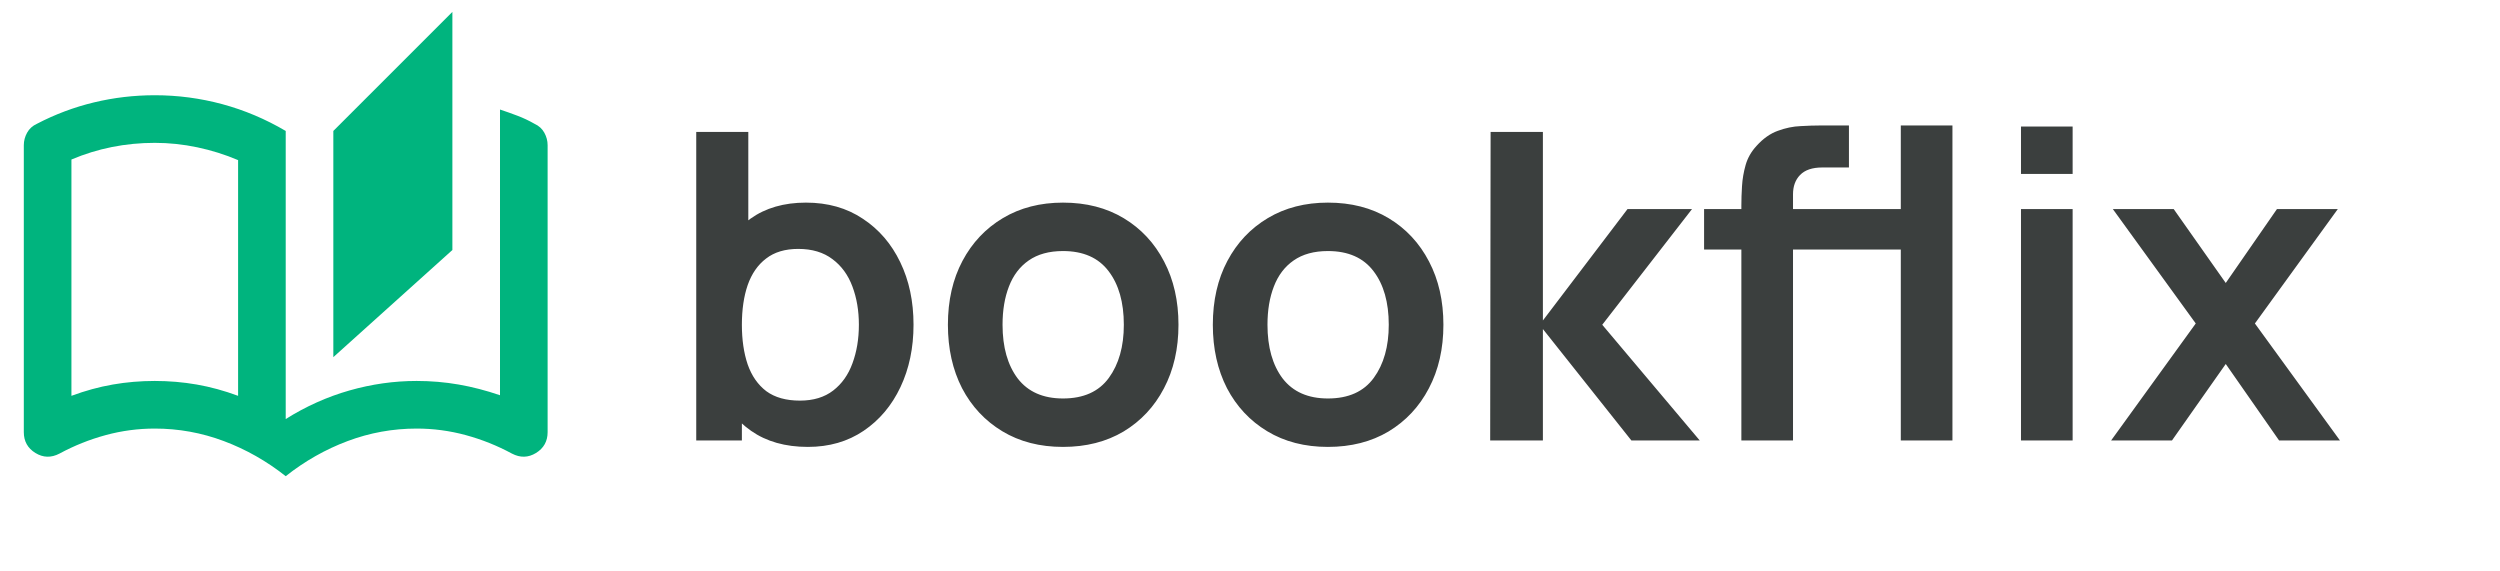 <svg width="210" height="48" viewBox="0 0 210 48" fill="none" xmlns="http://www.w3.org/2000/svg">
<g clip-path="url(#clip0_1_2)">
<path d="M67.862 37.54C65.966 37.54 64.376 37.09 63.092 36.19C61.808 35.29 60.842 34.066 60.194 32.518C59.546 30.958 59.222 29.212 59.222 27.28C59.222 25.324 59.546 23.572 60.194 22.024C60.842 20.476 61.79 19.258 63.038 18.37C64.298 17.47 65.852 17.02 67.7 17.02C69.536 17.02 71.126 17.47 72.47 18.37C73.826 19.258 74.876 20.476 75.62 22.024C76.364 23.56 76.736 25.312 76.736 27.28C76.736 29.224 76.37 30.97 75.638 32.518C74.906 34.066 73.874 35.29 72.542 36.19C71.21 37.09 69.65 37.54 67.862 37.54ZM58.484 37V11.08H62.858V23.356H62.318V37H58.484ZM67.196 33.652C68.324 33.652 69.254 33.37 69.986 32.806C70.718 32.242 71.258 31.48 71.606 30.52C71.966 29.548 72.146 28.468 72.146 27.28C72.146 26.104 71.966 25.036 71.606 24.076C71.246 23.104 70.688 22.336 69.932 21.772C69.176 21.196 68.216 20.908 67.052 20.908C65.948 20.908 65.048 21.178 64.352 21.718C63.656 22.246 63.14 22.99 62.804 23.95C62.48 24.898 62.318 26.008 62.318 27.28C62.318 28.54 62.48 29.65 62.804 30.61C63.14 31.57 63.662 32.32 64.37 32.86C65.09 33.388 66.032 33.652 67.196 33.652ZM89.29 37.54C87.346 37.54 85.648 37.102 84.196 36.226C82.744 35.35 81.616 34.144 80.812 32.608C80.02 31.06 79.624 29.284 79.624 27.28C79.624 25.24 80.032 23.452 80.848 21.916C81.664 20.38 82.798 19.18 84.25 18.316C85.702 17.452 87.382 17.02 89.29 17.02C91.246 17.02 92.95 17.458 94.402 18.334C95.854 19.21 96.982 20.422 97.786 21.97C98.59 23.506 98.992 25.276 98.992 27.28C98.992 29.296 98.584 31.078 97.768 32.626C96.964 34.162 95.836 35.368 94.384 36.244C92.932 37.108 91.234 37.54 89.29 37.54ZM89.29 33.472C91.018 33.472 92.302 32.896 93.142 31.744C93.982 30.592 94.402 29.104 94.402 27.28C94.402 25.396 93.976 23.896 93.124 22.78C92.272 21.652 90.994 21.088 89.29 21.088C88.126 21.088 87.166 21.352 86.41 21.88C85.666 22.396 85.114 23.122 84.754 24.058C84.394 24.982 84.214 26.056 84.214 27.28C84.214 29.164 84.64 30.67 85.492 31.798C86.356 32.914 87.622 33.472 89.29 33.472ZM111.544 37.54C109.6 37.54 107.902 37.102 106.45 36.226C104.998 35.35 103.87 34.144 103.066 32.608C102.274 31.06 101.878 29.284 101.878 27.28C101.878 25.24 102.286 23.452 103.102 21.916C103.918 20.38 105.052 19.18 106.504 18.316C107.956 17.452 109.636 17.02 111.544 17.02C113.5 17.02 115.204 17.458 116.656 18.334C118.108 19.21 119.236 20.422 120.04 21.97C120.844 23.506 121.246 25.276 121.246 27.28C121.246 29.296 120.838 31.078 120.022 32.626C119.218 34.162 118.09 35.368 116.638 36.244C115.186 37.108 113.488 37.54 111.544 37.54ZM111.544 33.472C113.272 33.472 114.556 32.896 115.396 31.744C116.236 30.592 116.656 29.104 116.656 27.28C116.656 25.396 116.23 23.896 115.378 22.78C114.526 21.652 113.248 21.088 111.544 21.088C110.38 21.088 109.42 21.352 108.664 21.88C107.92 22.396 107.368 23.122 107.008 24.058C106.648 24.982 106.468 26.056 106.468 27.28C106.468 29.164 106.894 30.67 107.746 31.798C108.61 32.914 109.876 33.472 111.544 33.472ZM125.175 37L125.211 11.08H129.603V26.92L136.713 17.56H142.131L134.589 27.28L142.779 37H137.037L129.603 27.64V37H125.175ZM155.023 20.962V17.56H159.883V20.962H155.023ZM146.275 37V17.254C146.275 16.762 146.293 16.222 146.329 15.634C146.365 15.034 146.467 14.44 146.635 13.852C146.803 13.264 147.109 12.73 147.553 12.25C148.105 11.638 148.699 11.218 149.335 10.99C149.983 10.75 150.619 10.618 151.243 10.594C151.867 10.558 152.413 10.54 152.881 10.54H155.311V14.068H153.061C152.233 14.068 151.615 14.278 151.207 14.698C150.811 15.106 150.613 15.646 150.613 16.318V37H146.275ZM143.143 20.962V17.56H155.311V20.962H143.143ZM159.667 37V10.54H164.005V37H159.667ZM169.763 14.608V10.63H174.101V14.608H169.763ZM169.763 37V17.56H174.101V37H169.763ZM177.333 37L184.443 27.172L177.477 17.56H182.589L186.963 23.77L191.265 17.56H196.377L189.411 27.172L196.557 37H191.445L186.963 30.574L182.445 37H177.333Z" fill="#3B3F3E"/>
<path d="M24 40C22.4 38.733 20.667 37.75 18.8 37.05C16.933 36.35 15 36 13 36C11.6 36 10.225 36.183 8.875 36.55C7.525 36.917 6.233 37.433 5 38.1C4.3 38.467 3.625 38.45 2.975 38.05C2.325 37.65 2 37.067 2 36.3V12.2C2 11.833 2.092 11.483 2.275 11.15C2.458 10.817 2.733 10.567 3.1 10.4C4.633 9.6 6.233 9 7.9 8.6C9.567 8.2 11.267 8 13 8C14.933 8 16.825 8.25 18.675 8.75C20.525 9.25 22.3 10 24 11V35.2C25.7 34.133 27.483 33.333 29.35 32.8C31.217 32.267 33.1 32 35 32C36.2 32 37.375 32.1 38.525 32.3C39.675 32.5 40.833 32.8 42 33.2V9.2C42.5 9.367 42.992 9.542 43.475 9.725C43.958 9.908 44.433 10.133 44.9 10.4C45.267 10.567 45.542 10.817 45.725 11.15C45.908 11.483 46 11.833 46 12.2V36.3C46 37.067 45.675 37.65 45.025 38.05C44.375 38.45 43.7 38.467 43 38.1C41.767 37.433 40.475 36.917 39.125 36.55C37.775 36.183 36.4 36 35 36C33 36 31.067 36.35 29.2 37.05C27.333 37.75 25.6 38.733 24 40ZM28 30V11L38 1V21L28 30ZM20 33.25V13.45C18.9 12.983 17.758 12.625 16.575 12.375C15.392 12.125 14.2 12 13 12C11.767 12 10.567 12.117 9.4 12.35C8.233 12.583 7.1 12.933 6 13.4V33.25C7.167 32.817 8.325 32.5 9.475 32.3C10.625 32.1 11.8 32 13 32C14.2 32 15.375 32.1 16.525 32.3C17.675 32.5 18.833 32.817 20 33.25Z" fill="#00B47E"/>
</g>
<defs>
<clipPath id="clip0_1_2">
<rect width="210" height="48" fill="white"/>
</clipPath>
</defs>
</svg>
